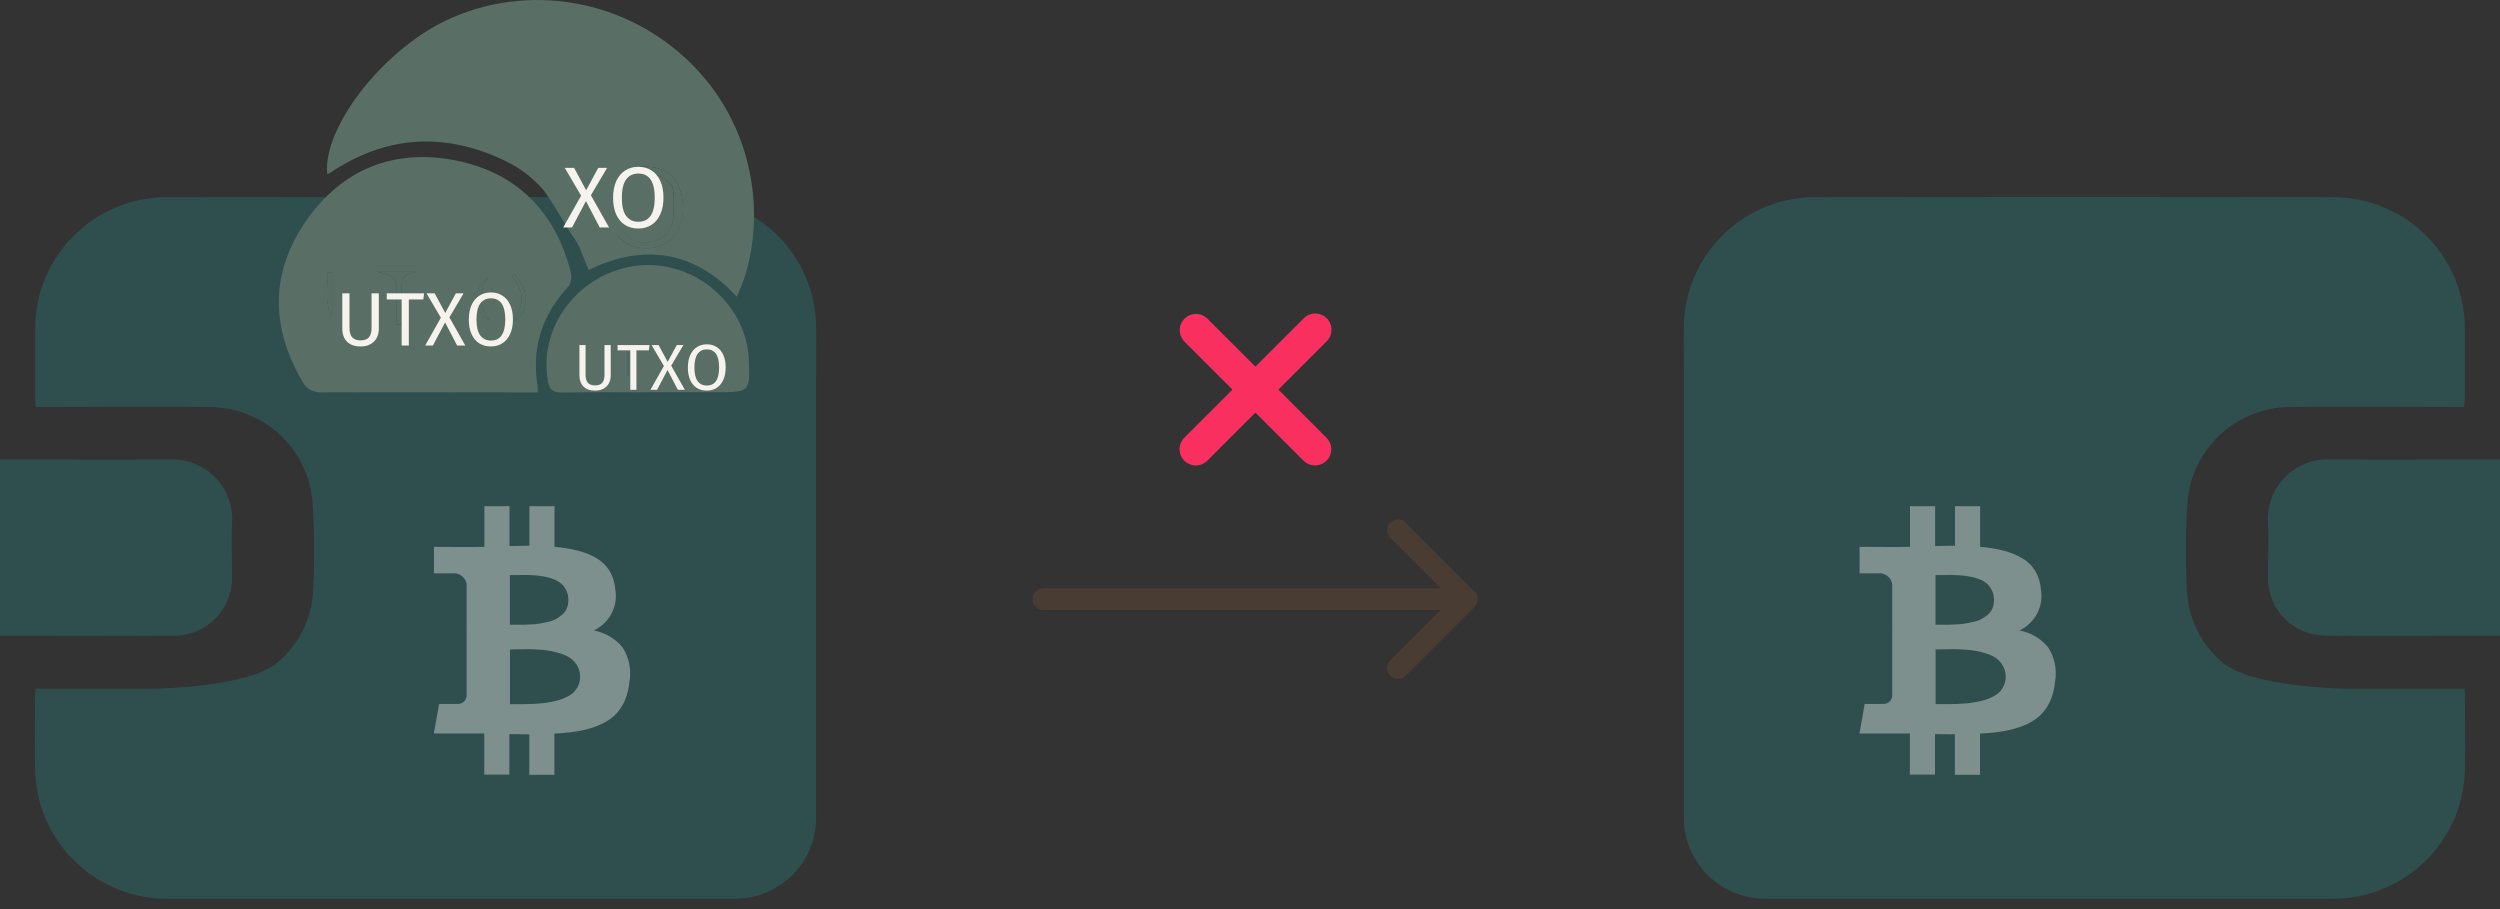 <svg width="231" height="84" viewBox="0 0 231 84" fill="none" xmlns="http://www.w3.org/2000/svg">
<rect x="0" y="0" width="231" height="84" fill="#333333" stroke="none"/>
<g clip-path="url(#clip0_86_372)">
<path d="M0 42.451H0.655C5.641 42.451 10.62 42.51 15.606 42.451C16.389 42.409 17.172 42.533 17.903 42.814C18.634 43.095 19.298 43.528 19.849 44.083C20.401 44.638 20.828 45.303 21.103 46.035C21.378 46.767 21.494 47.548 21.443 48.328C21.352 50.013 21.443 51.697 21.443 53.382C21.452 54.791 20.9 56.146 19.907 57.15C18.915 58.153 17.564 58.724 16.15 58.736C10.908 58.775 5.667 58.736 0.426 58.736C0.295 58.736 0.17 58.736 0 58.736V42.451Z" fill="#2F4F4F"/>
<path d="M75.408 36.124V75.588C75.403 77.564 74.613 79.458 73.211 80.855C71.809 82.252 69.909 83.04 67.926 83.045H40.481C39.944 83.045 38.824 83.045 37.966 83.045H31.159C25.97 83.045 20.781 83.045 15.592 83.045C13.979 83.064 12.379 82.764 10.883 82.163C9.387 81.562 8.026 80.671 6.877 79.543C5.729 78.414 4.816 77.07 4.192 75.587C3.568 74.105 3.245 72.514 3.242 70.907C3.203 68.765 3.242 66.63 3.242 64.488C3.242 64.234 3.242 63.979 3.288 63.639H4.179C7.501 63.639 10.829 63.639 14.15 63.639C14.445 63.639 23.152 63.502 25.721 61.152C26.687 60.323 27.472 59.304 28.025 58.159C28.579 57.014 28.889 55.768 28.938 54.498C29.073 51.761 29.051 49.019 28.872 46.284C28.657 43.932 27.573 41.742 25.832 40.139C24.09 38.536 21.815 37.634 19.444 37.607C14.419 37.548 9.394 37.607 4.376 37.607H3.301C3.301 37.287 3.249 37.038 3.249 36.79C3.249 34.623 3.249 32.455 3.249 30.294C3.268 27.098 4.55 24.038 6.818 21.778C9.085 19.518 12.156 18.24 15.363 18.221C31.327 18.195 47.295 18.195 63.268 18.221C66.475 18.222 69.552 19.488 71.827 21.741C74.103 23.994 75.392 27.052 75.415 30.248C75.415 32.161 75.408 34.146 75.408 36.124Z" fill="#2F4F4F"/>
<path opacity="0.4" d="M57.501 59.79C56.831 58.991 55.901 58.448 54.87 58.254C55.582 57.918 56.162 57.358 56.519 56.662C56.876 55.966 56.99 55.173 56.843 54.406C56.8 53.802 56.611 53.217 56.293 52.699C55.984 52.215 55.556 51.815 55.05 51.537C54.515 51.239 53.942 51.013 53.347 50.865C52.654 50.698 51.948 50.586 51.237 50.529V46.773H48.917V50.425C48.516 50.425 47.902 50.435 47.078 50.456V46.773H44.758V50.532C44.426 50.541 43.939 50.546 43.297 50.546L40.101 50.532V52.976H41.776C42.089 52.935 42.406 53.019 42.658 53.209C42.909 53.398 43.075 53.679 43.117 53.989V58.268C43.197 58.266 43.277 58.271 43.356 58.282H43.117V64.286C43.113 64.393 43.086 64.499 43.039 64.596C42.992 64.692 42.926 64.779 42.844 64.85C42.763 64.921 42.668 64.975 42.565 65.008C42.462 65.042 42.353 65.055 42.244 65.046H40.57L40.092 67.774H43.105H43.933H44.746V71.575H47.066V67.836C47.489 67.845 48.102 67.85 48.905 67.85V71.592H51.225V67.781C51.96 67.752 52.693 67.677 53.419 67.559C54.045 67.453 54.659 67.281 55.248 67.045C55.783 66.841 56.277 66.545 56.71 66.172C57.12 65.799 57.45 65.347 57.681 64.844C57.947 64.255 58.109 63.624 58.159 62.98C58.358 61.872 58.123 60.731 57.501 59.79ZM47.119 53.139H47.714L48.527 53.125C48.743 53.125 49.034 53.138 49.4 53.163C49.711 53.185 50.02 53.225 50.326 53.282C50.608 53.337 50.885 53.417 51.154 53.518C51.417 53.612 51.66 53.753 51.871 53.935C52.063 54.113 52.218 54.326 52.33 54.562C52.461 54.835 52.525 55.133 52.519 55.435C52.522 55.694 52.476 55.952 52.383 56.195C52.298 56.417 52.158 56.614 51.976 56.77C51.802 56.919 51.616 57.054 51.419 57.172C51.191 57.301 50.944 57.395 50.687 57.449C50.391 57.518 50.132 57.573 49.912 57.612C49.639 57.658 49.362 57.685 49.085 57.695L48.331 57.726C48.161 57.726 47.927 57.726 47.63 57.726H47.111V53.139H47.119ZM53.454 63.292C53.366 63.51 53.241 63.711 53.086 63.888C52.916 64.072 52.715 64.223 52.49 64.336C52.26 64.458 52.02 64.562 51.773 64.648C51.5 64.738 51.22 64.808 50.936 64.856C50.609 64.916 50.323 64.959 50.077 64.984C49.832 65.009 49.538 65.029 49.195 65.043C48.853 65.058 48.587 65.065 48.396 65.065H47.678H47.121V60.012L47.839 59.998C48.236 59.988 48.559 59.984 48.81 59.984C49.06 59.984 49.407 59.999 49.85 60.029C50.224 60.05 50.596 60.095 50.965 60.163C51.3 60.233 51.63 60.325 51.952 60.44C52.265 60.542 52.558 60.695 52.818 60.895C53.048 61.085 53.237 61.318 53.376 61.581C53.509 61.846 53.586 62.135 53.6 62.43C53.614 62.726 53.566 63.021 53.459 63.297L53.454 63.292Z" fill="#F6F2ED"/>
<path d="M40.483 83.047H31.245C31.218 83.056 31.188 83.056 31.16 83.047H37.98C38.839 83.021 39.959 83.047 40.483 83.047Z" fill="#2F4F4F"/>
</g>
<g clip-path="url(#clip1_86_372)">
<path d="M55.178 22.77C54.535 21.765 53.904 20.742 53.215 19.765C52.822 19.211 52.846 18.77 53.243 18.234C53.883 17.385 54.449 16.483 54.936 15.539C53.552 15.912 53.408 17.49 52.264 18.234L50.063 15.285L49.67 15.562C50.378 16.644 51.086 17.725 51.792 18.804L51.483 19.044C49.91 17.09 48.752 15.812 46.379 14.72C41.107 12.283 36.004 12.528 31.063 15.605C30.848 15.737 30.649 15.882 30.436 16.012C30.368 16.038 30.295 16.052 30.222 16.053C29.874 11.522 35.715 4.242 41.809 1.617C49.612 -1.748 58.759 0.255 64.553 6.598C70.535 13.14 70.644 22.07 68.078 27.405C64.115 23.141 59.484 22.482 54.389 24.94L52.307 19.846C53.498 20.695 53.689 22.341 55.178 22.77ZM57.341 16.415C56.232 17.151 55.818 19.158 56.523 20.908C57.126 22.401 58.77 23.215 60.484 22.872C62.027 22.563 63.059 21.205 63.1 19.441C63.145 17.262 62.209 15.771 60.497 15.486C59.671 15.347 58.749 15.206 58.154 16.053C58.388 16.104 58.633 16.081 58.854 15.989C60.083 15.637 62.102 16.558 62.201 17.58C62.273 18.454 62.273 19.332 62.201 20.207C62.124 21.36 61.036 22.328 59.817 22.414C58.598 22.499 57.36 21.718 57.242 20.529C57.12 19.162 57.298 17.763 57.341 16.415Z" fill="#596F66"/>
<path d="M49.675 36.256H48.428C42.206 36.256 35.983 36.229 29.761 36.256C28.902 36.256 28.381 35.994 27.954 35.267C25.006 30.25 24.965 25.209 28.267 20.435C31.539 15.703 36.292 13.718 41.985 14.803C47.677 15.889 51.284 19.494 52.728 25.115C52.835 25.531 52.79 26.181 52.528 26.46C50.074 29.083 49.11 32.133 49.664 35.664C49.679 35.861 49.683 36.059 49.675 36.256ZM38.556 25.087H34.694C36.655 25.544 36.655 25.544 36.655 27.433V30.002H37.114V27.017C37.116 25.46 37.116 25.46 38.556 25.087ZM30.688 25.16L30.226 25.188C30.381 26.48 29.87 27.827 30.688 29.239V25.171V25.16ZM47.445 29.67C48.666 29.058 48.673 27.942 48.465 26.87C48.355 26.316 47.862 25.834 47.542 25.32L47.278 25.482C48.465 26.938 48.49 28.047 47.445 29.67ZM45.1 25.597C43.617 26.678 43.667 28.83 45.216 29.589C44.199 28.233 44.197 26.925 45.1 25.597Z" fill="#596F66"/>
<path d="M59.847 36.251C57.202 36.251 54.556 36.217 51.908 36.27C51.05 36.289 50.756 35.976 50.621 35.159C49.739 30.042 53.625 25.086 59.021 24.534C64.152 24.009 68.952 28.088 69.183 33.167C69.321 36.2 69.282 36.24 66.287 36.24H59.85L59.847 36.251ZM57.966 34.745H58.088V32.534H57.966V34.745Z" fill="#596F66"/>
<path d="M57.34 16.415C57.297 17.763 57.126 19.161 57.252 20.528C57.368 21.718 58.632 22.496 59.827 22.413C61.022 22.33 62.134 21.36 62.211 20.206C62.283 19.332 62.283 18.453 62.211 17.579C62.112 16.558 60.093 15.637 58.864 15.989C58.643 16.081 58.399 16.103 58.164 16.052C58.759 15.2 59.681 15.347 60.508 15.485C62.224 15.771 63.155 17.262 63.11 19.441C63.074 21.204 62.037 22.562 60.495 22.872C58.778 23.215 57.137 22.4 56.534 20.908C55.817 19.157 56.231 17.144 57.34 16.415Z" fill="#596F66"/>
<path d="M38.556 25.087C37.116 25.46 37.116 25.46 37.114 27.006V29.991H36.654V27.422C36.654 25.535 36.654 25.535 34.693 25.076L38.556 25.087Z" fill="#596F66"/>
<path d="M30.687 25.158V29.227C29.869 27.826 30.38 26.478 30.225 25.175L30.687 25.158Z" fill="#596F66"/>
<path d="M47.445 29.668C48.49 28.046 48.464 26.937 47.277 25.48L47.541 25.318C47.861 25.832 48.355 26.314 48.464 26.869C48.672 27.941 48.666 29.056 47.445 29.668Z" fill="#596F66"/>
<path d="M45.099 25.596C44.196 26.924 44.198 28.227 45.215 29.587C43.666 28.828 43.617 26.677 45.099 25.596Z" fill="#596F66"/>
<path d="M57.965 34.746V32.535H58.087V34.746H57.965Z" fill="#596F66"/>
<path d="M52.978 21L51.547 18.614L47.728 12.887H54.888L59.183 17.659L54.888 23.864L52.978 21Z" fill="#596F66" stroke="#596F66"/>
<path d="M35.003 30.381C35.003 30.703 34.935 30.988 34.8 31.235C34.669 31.478 34.476 31.669 34.219 31.809C33.967 31.945 33.664 32.013 33.309 32.013C32.772 32.013 32.357 31.866 32.063 31.572C31.774 31.273 31.629 30.876 31.629 30.381V27.105H32.294V30.332C32.294 30.706 32.378 30.986 32.546 31.172C32.714 31.359 32.968 31.453 33.309 31.453C33.654 31.453 33.911 31.361 34.079 31.18C34.247 30.993 34.331 30.71 34.331 30.332V27.105H35.003V30.381Z" fill="#F6F2ED"/>
<path d="M39.183 27.105L39.113 27.672H37.776V31.928H37.111V27.672H35.739V27.105H39.183Z" fill="#F6F2ED"/>
<path d="M41.525 29.325L42.995 31.928H42.239L41.126 29.794L39.999 31.928H39.285L40.734 29.36L39.411 27.105H40.167L41.14 28.919L42.12 27.105H42.834L41.525 29.325Z" fill="#F6F2ED"/>
<path d="M45.356 27.021C45.763 27.021 46.117 27.119 46.42 27.316C46.728 27.507 46.967 27.789 47.135 28.163C47.307 28.536 47.394 28.988 47.394 29.52C47.394 30.043 47.307 30.491 47.135 30.864C46.967 31.238 46.728 31.523 46.42 31.718C46.117 31.915 45.763 32.013 45.356 32.013C44.95 32.013 44.593 31.917 44.285 31.726C43.982 31.534 43.744 31.252 43.572 30.878C43.404 30.505 43.319 30.055 43.319 29.527C43.319 29.009 43.404 28.561 43.572 28.183C43.744 27.805 43.984 27.518 44.292 27.323C44.6 27.122 44.955 27.021 45.356 27.021ZM45.356 27.567C44.937 27.567 44.61 27.726 44.377 28.044C44.143 28.361 44.026 28.855 44.026 29.527C44.026 30.195 44.143 30.685 44.377 30.997C44.614 31.31 44.941 31.466 45.356 31.466C46.243 31.466 46.687 30.818 46.687 29.52C46.687 28.218 46.243 27.567 45.356 27.567Z" fill="#F6F2ED"/>
<path d="M54.599 18.044L56.279 21.02H55.415L54.143 18.58L52.855 21.02H52.039L53.695 18.084L52.183 15.508H53.047L54.159 17.58L55.279 15.508H56.095L54.599 18.044Z" fill="#F6F2ED"/>
<path d="M58.978 15.412C59.442 15.412 59.847 15.524 60.194 15.748C60.546 15.967 60.818 16.289 61.01 16.716C61.207 17.143 61.306 17.66 61.306 18.268C61.306 18.865 61.207 19.377 61.01 19.804C60.818 20.231 60.546 20.556 60.194 20.78C59.847 21.004 59.442 21.116 58.978 21.116C58.514 21.116 58.106 21.007 57.754 20.788C57.407 20.569 57.135 20.247 56.938 19.82C56.746 19.393 56.65 18.879 56.65 18.276C56.65 17.684 56.746 17.172 56.938 16.74C57.135 16.308 57.41 15.98 57.762 15.756C58.114 15.527 58.519 15.412 58.978 15.412ZM58.978 16.036C58.498 16.036 58.125 16.217 57.858 16.58C57.591 16.943 57.458 17.508 57.458 18.276C57.458 19.039 57.591 19.599 57.858 19.956C58.13 20.313 58.503 20.492 58.978 20.492C59.991 20.492 60.498 19.751 60.498 18.268C60.498 16.78 59.991 16.036 58.978 16.036Z" fill="#F6F2ED"/>
<path d="M56.431 34.694C56.431 34.971 56.373 35.215 56.257 35.426C56.145 35.635 55.979 35.798 55.759 35.919C55.543 36.035 55.283 36.093 54.979 36.093C54.519 36.093 54.163 35.967 53.911 35.715C53.663 35.459 53.539 35.118 53.539 34.694V31.887H54.109V34.653C54.109 34.972 54.181 35.212 54.325 35.373C54.469 35.532 54.687 35.612 54.979 35.612C55.275 35.612 55.495 35.535 55.639 35.379C55.783 35.218 55.855 34.977 55.855 34.653V31.887H56.431V34.694Z" fill="#F6F2ED"/>
<path d="M60.014 31.887L59.954 32.373H58.808V36.02H58.238V32.373H57.062V31.887H60.014Z" fill="#F6F2ED"/>
<path d="M62.021 33.788L63.281 36.02H62.633L61.679 34.191L60.713 36.02H60.101L61.343 33.819L60.209 31.887H60.857L61.691 33.441L62.531 31.887H63.143L62.021 33.788Z" fill="#F6F2ED"/>
<path d="M65.305 31.814C65.653 31.814 65.957 31.898 66.218 32.066C66.481 32.23 66.686 32.472 66.829 32.792C66.978 33.112 67.052 33.501 67.052 33.956C67.052 34.404 66.978 34.788 66.829 35.108C66.686 35.428 66.481 35.672 66.218 35.84C65.957 36.008 65.653 36.093 65.305 36.093C64.957 36.093 64.651 36.011 64.388 35.846C64.127 35.682 63.923 35.441 63.776 35.12C63.632 34.8 63.559 34.414 63.559 33.962C63.559 33.519 63.632 33.135 63.776 32.81C63.923 32.486 64.129 32.24 64.394 32.072C64.657 31.901 64.962 31.814 65.305 31.814ZM65.305 32.282C64.945 32.282 64.665 32.419 64.466 32.691C64.266 32.962 64.165 33.386 64.165 33.962C64.165 34.535 64.266 34.955 64.466 35.222C64.669 35.49 64.95 35.624 65.305 35.624C66.066 35.624 66.445 35.069 66.445 33.956C66.445 32.84 66.066 32.282 65.305 32.282Z" fill="#F6F2ED"/>
</g>
<g clip-path="url(#clip2_86_372)">
<path d="M231 42.449H230.345C225.359 42.449 220.38 42.508 215.394 42.449C214.611 42.407 213.828 42.531 213.097 42.812C212.366 43.093 211.702 43.526 211.151 44.081C210.599 44.636 210.172 45.301 209.897 46.033C209.623 46.765 209.506 47.546 209.557 48.326C209.648 50.01 209.557 51.695 209.557 53.38C209.548 54.789 210.1 56.144 211.093 57.148C212.085 58.151 213.436 58.722 214.85 58.734C220.092 58.773 225.333 58.734 230.574 58.734C230.705 58.734 230.83 58.734 231 58.734V42.449Z" fill="#2F4F4F"/>
<path d="M155.592 36.122V75.586C155.597 77.562 156.387 79.456 157.789 80.853C159.191 82.25 161.091 83.038 163.074 83.043H190.519C191.056 83.043 192.176 83.043 193.034 83.043H199.841C205.03 83.043 210.219 83.043 215.408 83.043C217.021 83.062 218.621 82.762 220.117 82.161C221.613 81.56 222.974 80.669 224.123 79.54C225.271 78.412 226.184 77.067 226.808 75.585C227.432 74.103 227.755 72.512 227.758 70.905C227.797 68.763 227.758 66.628 227.758 64.486C227.758 64.232 227.758 63.977 227.712 63.637H226.821C223.499 63.637 220.171 63.637 216.849 63.637C216.555 63.637 207.848 63.5 205.279 61.15C204.313 60.321 203.528 59.302 202.975 58.157C202.421 57.012 202.111 55.766 202.062 54.496C201.927 51.759 201.949 49.017 202.128 46.282C202.343 43.929 203.427 41.74 205.168 40.137C206.91 38.534 209.185 37.632 211.556 37.605C216.581 37.546 221.606 37.605 226.624 37.605H227.699C227.699 37.285 227.751 37.036 227.751 36.788C227.751 34.621 227.751 32.453 227.751 30.292C227.732 27.096 226.45 24.036 224.182 21.776C221.915 19.516 218.844 18.238 215.637 18.219C199.673 18.193 183.705 18.193 167.732 18.219C164.525 18.22 161.448 19.485 159.173 21.738C156.897 23.991 155.608 27.049 155.585 30.246C155.585 32.159 155.592 34.144 155.592 36.122Z" fill="#2F4F4F"/>
<path d="M190.517 83.045H199.755C199.782 83.054 199.812 83.054 199.84 83.045H193.02C192.161 83.019 191.041 83.045 190.517 83.045Z" fill="#2F4F4F"/>
<path opacity="0.4" d="M189.228 59.788C188.557 58.989 187.627 58.446 186.597 58.252C187.309 57.916 187.889 57.356 188.246 56.66C188.602 55.964 188.717 55.17 188.57 54.404C188.527 53.8 188.338 53.215 188.02 52.697C187.711 52.213 187.283 51.813 186.776 51.535C186.242 51.237 185.669 51.011 185.073 50.863C184.38 50.696 183.675 50.584 182.964 50.527V46.771H180.644V50.423C180.242 50.423 179.629 50.433 178.805 50.454V46.771H176.485V50.529C176.153 50.539 175.666 50.544 175.023 50.544L171.828 50.529V52.974H173.502C173.816 52.933 174.133 53.017 174.384 53.206C174.636 53.396 174.801 53.677 174.844 53.987V58.266C174.924 58.264 175.004 58.269 175.083 58.28H174.844V64.284C174.839 64.391 174.813 64.496 174.766 64.593C174.719 64.69 174.652 64.777 174.571 64.848C174.489 64.919 174.394 64.973 174.291 65.006C174.188 65.04 174.079 65.053 173.971 65.044H172.297L171.818 67.772H174.832H175.659H176.473V71.573H178.793V67.834C179.215 67.843 179.828 67.848 180.632 67.848V71.59H182.952V67.779C183.687 67.749 184.419 67.675 185.145 67.557C185.772 67.451 186.385 67.279 186.975 67.043C187.509 66.838 188.004 66.543 188.436 66.17C188.846 65.796 189.177 65.345 189.407 64.843C189.673 64.252 189.835 63.622 189.886 62.978C190.085 61.87 189.85 60.729 189.228 59.788ZM178.845 53.137H179.441L180.254 53.123C180.469 53.123 180.76 53.136 181.127 53.161C181.438 53.183 181.747 53.223 182.053 53.279C182.335 53.335 182.611 53.414 182.88 53.516C183.143 53.609 183.387 53.751 183.598 53.933C183.789 54.111 183.945 54.324 184.057 54.56C184.187 54.833 184.252 55.131 184.246 55.433C184.249 55.692 184.203 55.95 184.109 56.193C184.024 56.415 183.884 56.612 183.703 56.768C183.529 56.917 183.342 57.052 183.146 57.17C182.918 57.299 182.671 57.392 182.414 57.447C182.117 57.516 181.859 57.571 181.639 57.61C181.365 57.656 181.089 57.683 180.811 57.693L180.058 57.724C179.887 57.724 179.654 57.724 179.357 57.724H178.838V53.137H178.845ZM185.181 63.29C185.092 63.508 184.968 63.709 184.813 63.886C184.643 64.07 184.441 64.221 184.217 64.334C183.986 64.456 183.747 64.56 183.5 64.646C183.226 64.736 182.946 64.806 182.662 64.854C182.336 64.914 182.049 64.957 181.804 64.982C181.558 65.007 181.264 65.027 180.921 65.041C180.58 65.055 180.314 65.063 180.122 65.063H179.405H178.848V60.01L179.565 59.996C179.962 59.986 180.286 59.981 180.536 59.981C180.787 59.981 181.133 59.996 181.577 60.026C181.951 60.048 182.323 60.093 182.691 60.161C183.027 60.231 183.357 60.323 183.679 60.438C183.992 60.539 184.285 60.693 184.545 60.893C184.775 61.083 184.964 61.316 185.102 61.579C185.236 61.843 185.312 62.133 185.326 62.428C185.341 62.724 185.293 63.019 185.186 63.295L185.181 63.29Z" fill="#F6F2ED"/>
</g>
<path d="M96.408 54.363C95.856 54.363 95.408 54.811 95.408 55.363C95.408 55.916 95.856 56.363 96.408 56.363L96.408 54.363ZM136.252 56.07C136.642 55.68 136.642 55.047 136.252 54.656L129.888 48.292C129.497 47.902 128.864 47.902 128.473 48.292C128.083 48.683 128.083 49.316 128.473 49.706L134.13 55.363L128.473 61.02C128.083 61.411 128.083 62.044 128.473 62.434C128.864 62.825 129.497 62.825 129.888 62.434L136.252 56.07ZM96.408 55.363L96.408 56.363L135.545 56.363L135.545 55.363L135.545 54.363L96.408 54.363L96.408 55.363Z" fill="#493D33"/>
<g clip-path="url(#clip3_86_372)">
<path d="M120.44 29.439C120.577 29.294 120.743 29.177 120.927 29.097C121.11 29.016 121.308 28.973 121.508 28.97C121.709 28.968 121.908 29.005 122.094 29.081C122.279 29.156 122.448 29.268 122.59 29.41C122.732 29.551 122.844 29.72 122.919 29.906C122.995 30.092 123.032 30.291 123.029 30.491C123.026 30.692 122.983 30.89 122.903 31.073C122.822 31.257 122.706 31.422 122.56 31.56L118.165 35.955C118.159 35.961 118.155 35.968 118.152 35.975C118.148 35.983 118.147 35.991 118.147 35.999C118.147 36.008 118.148 36.016 118.152 36.023C118.155 36.031 118.159 36.038 118.165 36.044L122.56 40.438C122.701 40.577 122.814 40.743 122.89 40.925C122.967 41.108 123.007 41.304 123.008 41.502C123.009 41.7 122.971 41.896 122.895 42.079C122.82 42.262 122.709 42.428 122.569 42.568C122.429 42.709 122.263 42.819 122.08 42.895C121.897 42.97 121.7 43.009 121.502 43.008C121.304 43.007 121.108 42.967 120.926 42.89C120.743 42.813 120.578 42.701 120.439 42.56L116.044 38.165C116.038 38.159 116.031 38.155 116.024 38.151C116.016 38.148 116.008 38.147 116 38.147C115.992 38.147 115.983 38.148 115.976 38.151C115.968 38.155 115.961 38.159 115.956 38.165L111.561 42.56C111.422 42.701 111.256 42.813 111.074 42.89C110.891 42.967 110.696 43.007 110.497 43.008C110.299 43.009 110.103 42.971 109.92 42.895C109.737 42.82 109.571 42.709 109.431 42.569C109.291 42.429 109.18 42.263 109.104 42.08C109.029 41.896 108.99 41.7 108.991 41.502C108.992 41.304 109.032 41.108 109.109 40.926C109.186 40.743 109.298 40.578 109.439 40.439L113.834 36.044C113.84 36.038 113.845 36.031 113.848 36.024C113.851 36.016 113.852 36.008 113.852 36C113.852 35.992 113.851 35.983 113.848 35.976C113.845 35.968 113.84 35.961 113.834 35.956L109.439 31.561C109.162 31.279 109.007 30.898 109.008 30.503C109.01 30.107 109.168 29.728 109.447 29.448C109.727 29.168 110.106 29.01 110.502 29.008C110.898 29.007 111.278 29.162 111.56 29.439L115.955 33.834C115.961 33.84 115.968 33.844 115.975 33.848C115.983 33.851 115.991 33.852 115.999 33.852C116.008 33.852 116.016 33.851 116.023 33.848C116.031 33.844 116.038 33.84 116.044 33.834L120.44 29.439Z" fill="#F92F60"/>
</g>
<defs>
<clipPath id="clip0_86_372">
<rect width="75.409" height="64.909" fill="white" transform="translate(0 18.137)"/>
</clipPath>
<clipPath id="clip1_86_372">
<rect width="43.909" height="36.273" fill="white" transform="translate(25.773)"/>
</clipPath>
<clipPath id="clip2_86_372">
<rect width="75.409" height="64.909" fill="white" transform="matrix(-1 0 0 1 231 18.135)"/>
</clipPath>
<clipPath id="clip3_86_372">
<rect width="16" height="16" fill="white" transform="translate(108 28)"/>
</clipPath>
</defs>
</svg>
